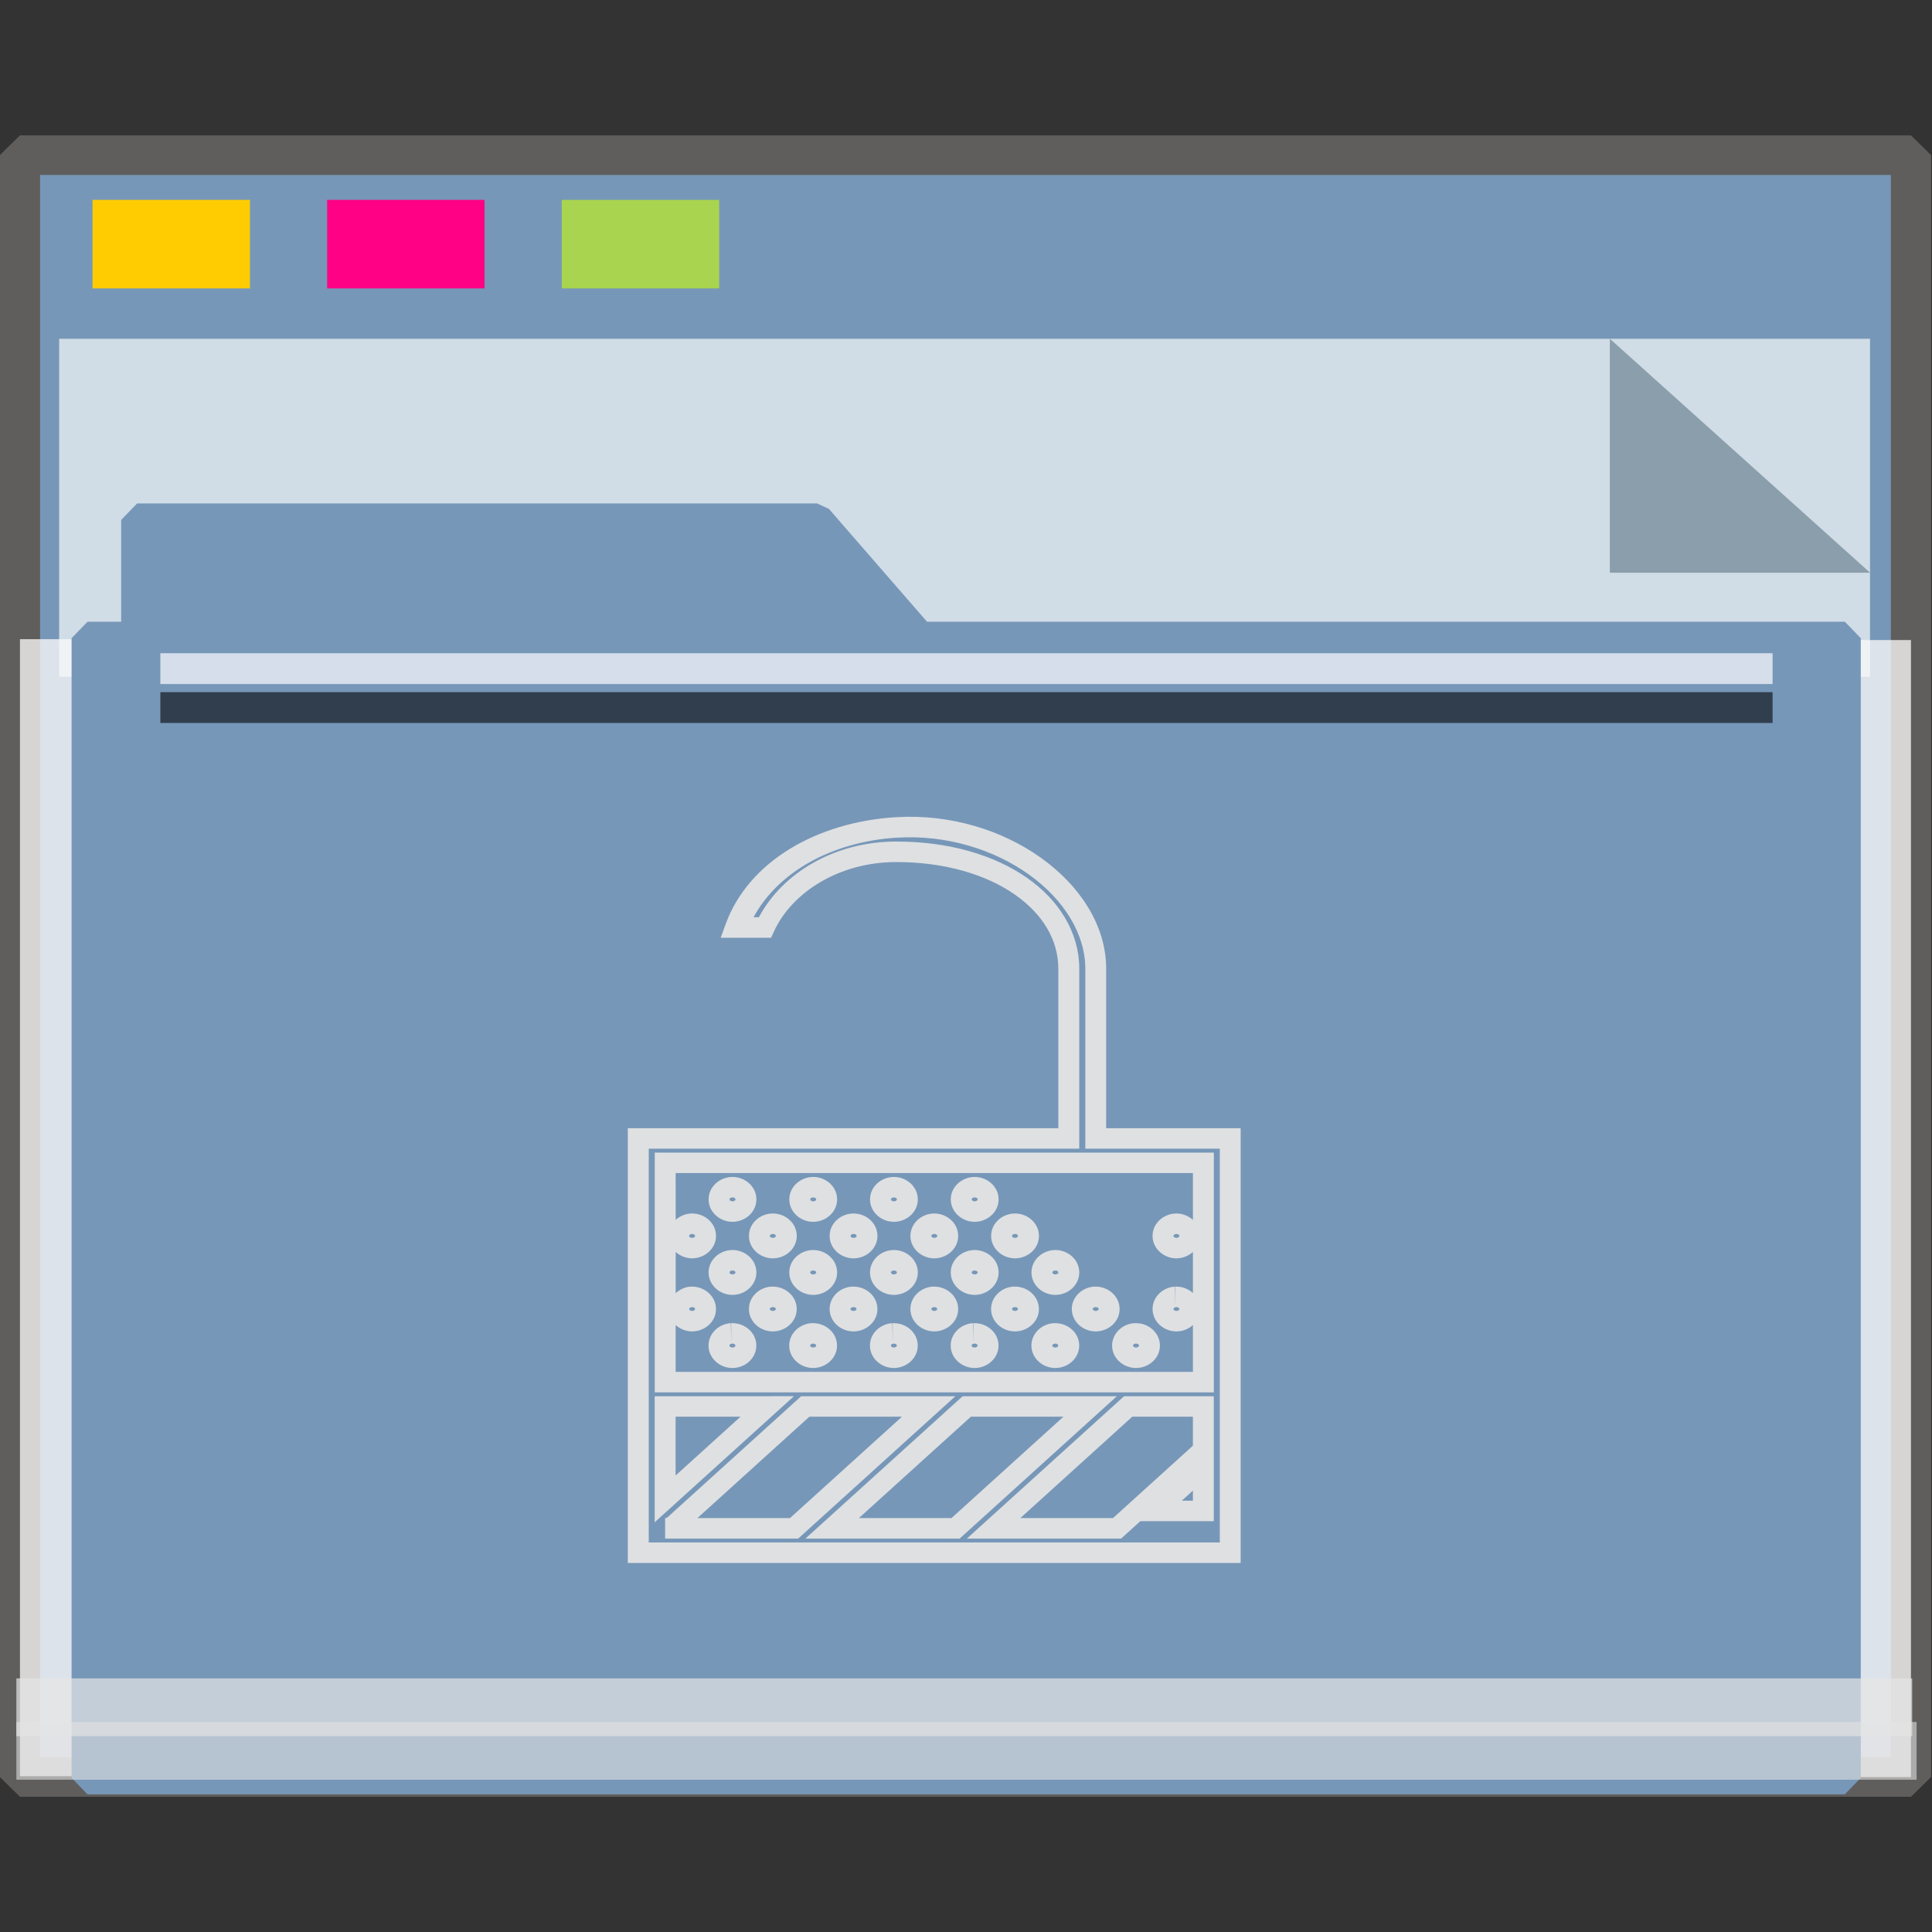 <?xml version="1.0" encoding="UTF-8" standalone="no"?>
<svg
   xmlns:dc="http://purl.org/dc/elements/1.1/"
   xmlns:cc="http://creativecommons.org/ns#"
   xmlns:rdf="http://www.w3.org/1999/02/22-rdf-syntax-ns#"
   xmlns:svg="http://www.w3.org/2000/svg"
   xmlns="http://www.w3.org/2000/svg"
   xmlns:xlink="http://www.w3.org/1999/xlink"
   xmlns:sodipodi="http://sodipodi.sourceforge.net/DTD/sodipodi-0.dtd"
   xmlns:inkscape="http://www.inkscape.org/namespaces/inkscape"
   inkscape:version="1.0beta2 (2b71d25d45, 2019-12-03)"
   sodipodi:docname="folder-unlocked.svg"
   width="64"
   version="1.1"
   height="64"
   id="svg2">
  <rect width="100%" height="100%" fill="#333333" stroke="none"/>
  <sodipodi:namedview
     inkscape:document-rotation="0"
     inkscape:current-layer="lock1"
     inkscape:window-maximized="1"
     inkscape:window-y="21"
     inkscape:window-x="0"
     inkscape:cy="35.909641"
     inkscape:cx="32"
     inkscape:zoom="27.040124"
     showgrid="false"
     id="namedview18"
     inkscape:window-height="1027"
     inkscape:window-width="1920"
     inkscape:pageshadow="2"
     inkscape:pageopacity="0"
     guidetolerance="10"
     gridtolerance="10"
     objecttolerance="10"
     borderopacity="1"
     bordercolor="#666666"
     pagecolor="#E5E5E5" />
  <defs
     id="defs5455">
    <linearGradient
       id="linearGradient4178"
       xlink:href="#linearGradient4172-5"
       y1="541.798"
       y2="499.784"
       gradientUnits="userSpaceOnUse"
       x2="0"
       gradientTransform="matrix(1 0 0 1 0 0.176)" />
    <linearGradient
       id="linearGradient4172-5">
      <stop
         style="stop-color:#3daee9"
         id="stop4174-6" />
      <stop
         offset="1"
         style="stop-color:#6cc1ef"
         id="stop4176-6" />
    </linearGradient>
    <linearGradient
       id="linearGradient4314-5">
      <stop
         style="stop-color:#ff4b00;stop-opacity:1"
         offset="0"
         id="stop4316-5" />
      <stop
         style="stop-color:#ff5500;stop-opacity:1"
         offset="1"
         id="stop4318-8" />
    </linearGradient>
  </defs>
  <g
     transform="translate(0.034,-0.875)"
     id="layer1-3"
     inkscape:label="Layer 1">
    <g
       id="g938"
       transform="matrix(0.984,0,0,0.963,-3.199,-18.562)">
      <g
         id="g1521"
         transform="matrix(0.995,0,0,1,0.645,-1.038)">
        <g
           id="g852">
          <rect
             y="26.559"
             x="3.26"
             height="55.79"
             width="63.981"
             id="rect817"
             style="opacity:1;fill:#7797B8;fill-opacity:1;fill-rule:nonzero;stroke:#5f5e5c;stroke-width:1.361;stroke-linecap:square;stroke-linejoin:bevel;stroke-miterlimit:4;stroke-dasharray:none;stroke-opacity:1;paint-order:markers stroke fill" />
          <rect
             transform="rotate(90)"
             style="opacity:1;fill:#fefbfb;fill-opacity:0.755;fill-rule:nonzero;stroke:none;stroke-width:0.069;stroke-linecap:square;stroke-linejoin:bevel;stroke-miterlimit:4;stroke-dasharray:none;stroke-opacity:0.796;paint-order:markers stroke fill"
             id="rect1500"
             width="39.113"
             height="1.928"
             x="43.239"
             y="-67.24" />
          <rect
             y="-5.875"
             x="43.209"
             height="2.615"
             width="39.113"
             id="rect1498"
             style="opacity:1;fill:#fefbfb;fill-opacity:0.755;fill-rule:nonzero;stroke:none;stroke-width:0.081;stroke-linecap:square;stroke-linejoin:bevel;stroke-miterlimit:4;stroke-dasharray:none;stroke-opacity:0.796;paint-order:markers stroke fill"
             transform="rotate(90)" />
          <g
             style="opacity:0.693"
             transform="matrix(0.267,0,0,0.377,-8.229,12.423)"
             id="g851">
            <path
               inkscape:connector-curvature="0"
               style="opacity:1;fill:#f8fafa;fill-opacity:1;fill-rule:nonzero;stroke:none;stroke-width:0.67;stroke-linecap:square;stroke-linejoin:bevel;stroke-miterlimit:4;stroke-dasharray:none;stroke-opacity:0.796;paint-order:markers stroke fill"
               d="M 47.996,54.25 H 277.469 V 85.091 H 47.996 Z"
               id="rect831" />
            <path
               style="opacity:1;fill:#93a2a5;fill-opacity:1;fill-rule:nonzero;stroke:none;stroke-width:0.211;stroke-linecap:square;stroke-linejoin:bevel;stroke-miterlimit:4;stroke-dasharray:none;stroke-opacity:0.796;paint-order:markers stroke fill"
               d="M 277.469,75.592 244.5,54.25 v 21.342 z"
               id="path1496"
               inkscape:connector-curvature="0"
               sodipodi:nodetypes="cccc" />
          </g>
          <g
             id="g1484"
             style="fill:#7797B8;fill-opacity:1;stroke:#7797B8;stroke-width:1.162;stroke-miterlimit:4;stroke-dasharray:none;stroke-opacity:1"
             transform="matrix(0.929,0,0,0.974,2.527,4.016)">
            <path
               sodipodi:nodetypes="cccccccccc"
               id="rect821"
               style="opacity:1;fill:#7797B8;fill-opacity:1;fill-rule:nonzero;stroke:#7797B8;stroke-width:1.162;stroke-linecap:square;stroke-linejoin:bevel;stroke-miterlimit:4;stroke-dasharray:none;stroke-opacity:1;paint-order:markers stroke fill"
               d="m 5.056,36.026 h 24.762 l 3.746,4.178 H 5.056 Z M 3.25,40.204 h 64 v 40.251 h -64 z"
               inkscape:connector-curvature="0" />
          </g>
          <rect
             style="opacity:1;fill:#ffcc00;fill-opacity:0.993;fill-rule:nonzero;stroke:none;stroke-width:0.477;stroke-linecap:square;stroke-linejoin:bevel;stroke-miterlimit:4;stroke-dasharray:none;stroke-opacity:1;paint-order:markers stroke fill"
             id="rect825"
             width="5.326"
             height="3.046"
             x="5.715"
             y="28.097" />
          <rect
             y="28.097"
             x="13.653"
             height="3.046"
             width="5.326"
             id="rect827"
             style="opacity:1;fill:#ff0084;fill-opacity:0.993;fill-rule:nonzero;stroke:none;stroke-width:0.477;stroke-linecap:square;stroke-linejoin:bevel;stroke-miterlimit:4;stroke-dasharray:none;stroke-opacity:1;paint-order:markers stroke fill" />
          <rect
             style="opacity:1;fill:#aad450;fill-opacity:0.993;fill-rule:nonzero;stroke:none;stroke-width:0.477;stroke-linecap:square;stroke-linejoin:bevel;stroke-miterlimit:4;stroke-dasharray:none;stroke-opacity:1;paint-order:markers stroke fill"
             id="rect829"
             width="5.326"
             height="3.046"
             x="21.591"
             y="28.097" />
          <rect
             style="opacity:0.704;fill:#E5E5E5;fill-opacity:0.997;fill-rule:nonzero;stroke:none;stroke-width:0.09;stroke-linecap:square;stroke-linejoin:bevel;stroke-miterlimit:4;stroke-dasharray:none;stroke-opacity:0.796;paint-order:markers stroke fill"
             id="rect855"
             width="64.144"
             height="1.987"
             x="3.138"
             y="78.957" />
          <rect
             y="80.456"
             x="3.138"
             height="1.987"
             width="64.293"
             id="rect853"
             style="opacity:0.597;fill:#E5E5E5;fill-opacity:0.969;fill-rule:nonzero;stroke:none;stroke-width:0.09;stroke-linecap:square;stroke-linejoin:bevel;stroke-miterlimit:4;stroke-dasharray:none;stroke-opacity:0.796;paint-order:markers stroke fill" />
          <rect
             style="opacity:0.704;fill:#fcfdff;fill-opacity:1;fill-rule:nonzero;stroke:none;stroke-width:0.061;stroke-linecap:square;stroke-linejoin:bevel;stroke-miterlimit:4;stroke-dasharray:none;stroke-opacity:0.796;paint-order:markers stroke fill"
             id="rect1504"
             width="54.548"
             height="1.06"
             x="8.01"
             y="43.692" />
          <rect
             y="45.031"
             x="8.01"
             height="1.06"
             width="54.548"
             id="rect1523"
             style="opacity:0.597;fill:#000207;fill-opacity:1;fill-rule:nonzero;stroke:none;stroke-width:0.061;stroke-linecap:square;stroke-linejoin:bevel;stroke-miterlimit:4;stroke-dasharray:none;stroke-opacity:0.796;paint-order:markers stroke fill" />
          <g
             id="g5783"
             transform="matrix(0,1.017,-0.983,0,96.597,25.588)" />
          <g
             style="fill:none;stroke:#fcfcfc;stroke-width:1.138;stroke-miterlimit:4;stroke-dasharray:none;stroke-opacity:1"
             id="g6129"
             transform="matrix(0.744,0,0,0.757,-32.535,-533.79)" />
          <g
             transform="matrix(0.753,0,0,0.766,-471.298,-498.869)"
             id="lock1"
             style="opacity:0.948;fill:none;stroke:#fbfbfb;stroke-width:1.136;stroke-miterlimit:4;stroke-dasharray:none;stroke-opacity:1">
            <path
               style="color:#E5E5E5;font-style:normal;font-variant:normal;font-weight:normal;font-stretch:normal;font-size:medium;line-height:normal;font-family:sans-serif;font-variant-ligatures:normal;font-variant-position:normal;font-variant-caps:normal;font-variant-numeric:normal;font-variant-alternates:normal;font-variant-east-asian:normal;font-feature-settings:normal;font-variation-settings:normal;text-indent:0;text-align:start;text-decoration:none;text-decoration-line:none;text-decoration-style:solid;text-decoration-color:#E5E5E5;letter-spacing:normal;word-spacing:normal;text-transform:none;writing-mode:lr-tb;direction:ltr;text-orientation:mixed;dominant-baseline:auto;baseline-shift:baseline;text-anchor:start;white-space:normal;shape-padding:0;shape-margin:0;inline-size:0;clip-rule:nonzero;display:inline;overflow:visible;visibility:visible;opacity:1;isolation:auto;mix-blend-mode:normal;color-interpolation:sRGB;color-interpolation-filters:linearRGB;solid-color:#E5E5E5;solid-opacity:1;vector-effect:none;fill:#E5E5E5;fill-opacity:0.989;fill-rule:nonzero;stroke:none;stroke-width:0.93;stroke-linecap:butt;stroke-linejoin:miter;stroke-miterlimit:4;stroke-dasharray:none;stroke-dashoffset:0;stroke-opacity:1;color-rendering:auto;image-rendering:auto;shape-rendering:auto;text-rendering:auto;enable-background:accumulate;stop-color:#E5E5E5;stop-opacity:1"
               d="m 669.572,715.668 c -3.533,0.22 -6.614,1.981 -7.64,4.8 l -0.224,0.614 h 2.264 l 0.124,-0.272 c 0.82,-1.792 2.959,-3.128 5.503,-3.128 2.207,0 4.051,0.572 5.32,1.456 1.269,0.884 1.96,2.052 1.96,3.336 v 7.162 h -12.224 -1.21 -5.91 v 11.402 8.121 h 27.537 v -8.121 -11.402 h -6.043 v -7.162 c 0,-1.933 -1.165,-3.715 -2.908,-4.966 -1.743,-1.251 -4.083,-1.993 -6.551,-1.839 z m 0.059,0.919 c 2.238,-0.139 4.376,0.543 5.937,1.663 1.561,1.12 2.523,2.656 2.523,4.223 v 8.082 h 6.043 v 10.482 7.2 h -25.658 v -7.2 -10.482 h 4.971 1.21 13.163 v -8.082 c 0,-1.613 -0.893,-3.069 -2.355,-4.087 -1.462,-1.018 -3.493,-1.625 -5.865,-1.625 -2.747,0 -5.098,1.385 -6.176,3.4 h -0.239 c 1.087,-2.017 3.501,-3.392 6.445,-3.575 z m -10.886,14.142 v 0.459 10.309 h 25.122 v -10.768 h -5.307 -15.113 z m 0.94,0.919 h 3.762 15.113 4.367 v 2.103 c -0.196,-0.176 -0.46,-0.286 -0.74,-0.287 h -0.002 c -0.569,7.4e-4 -1.074,0.438 -1.072,1.009 8.9e-4,0.57 0.505,1.005 1.072,1.006 h 0.002 c 0.28,-3.6e-4 0.543,-0.111 0.74,-0.286 v 1.842 c -0.196,-0.176 -0.46,-0.286 -0.74,-0.287 -0.015,-2.8e-4 -0.029,-2.8e-4 -0.044,0 -0.006,9e-5 -0.01,-1.5e-4 -0.015,0 l 0.015,0.92 -0.032,-0.92 c -0.539,0.036 -0.999,0.463 -0.998,1.006 v 0.002 c 9.1e-4,0.57 0.505,1.004 1.072,1.004 h 0.002 c 0.28,-3.8e-4 0.543,-0.109 0.74,-0.285 v 2.101 H 659.685 v -2.101 c 0.196,0.176 0.458,0.284 0.738,0.285 h 0.002 c 0.567,-7.6e-4 1.072,-0.434 1.072,-1.004 v -0.002 c -9e-4,-0.57 -0.505,-1.005 -1.072,-1.006 -0.02,-3.8e-4 -0.039,-6.2e-4 -0.059,0 h -0.008 -0.008 c -0.256,0.017 -0.485,0.133 -0.664,0.296 v -1.852 c 0.196,0.176 0.458,0.286 0.738,0.286 h 0.002 c 0.567,-7.4e-4 1.071,-0.436 1.072,-1.006 0.002,-0.572 -0.504,-1.009 -1.072,-1.009 h -0.002 c -0.28,3.8e-4 -0.542,0.111 -0.738,0.287 z m 2.552,0.175 c -0.569,7.5e-4 -1.074,0.439 -1.072,1.011 0.002,0.569 0.506,1.004 1.072,1.004 0.568,8.7e-4 1.074,-0.434 1.076,-1.004 v -0.002 c 4.9e-4,-0.572 -0.506,-1.011 -1.076,-1.009 z m 3.631,0 c -0.57,-8.9e-4 -1.078,0.437 -1.077,1.009 v 0.002 c 0.002,0.571 0.509,1.006 1.077,1.004 0.567,-7.4e-4 1.071,-0.435 1.072,-1.004 v -0.002 c 5.1e-4,-0.571 -0.504,-1.009 -1.072,-1.009 z m 3.626,0 c -0.57,-8.9e-4 -1.076,0.437 -1.076,1.009 v 0.002 c 0.002,0.571 0.508,1.006 1.076,1.004 0.567,-7.4e-4 1.071,-0.435 1.072,-1.004 v -0.002 c 4.9e-4,-0.571 -0.504,-1.009 -1.072,-1.009 z m 3.624,0 c -0.568,0.002 -1.073,0.439 -1.072,1.009 v 0.002 c 0.002,0.569 0.507,1.004 1.074,1.004 0.568,3.5e-4 1.074,-0.434 1.076,-1.004 v -0.002 c 5e-4,-0.572 -0.507,-1.01 -1.076,-1.009 h -0.002 z m -10.879,0.92 c 0.1,-2.1e-4 0.135,0.054 0.134,0.087 -5e-5,0.033 -0.035,0.087 -0.134,0.087 -0.099,-1.2e-4 -0.134,-0.054 -0.134,-0.087 -9e-5,-0.033 0.035,-0.087 0.134,-0.087 z m 3.627,0 c 0.099,1.4e-4 0.135,0.054 0.134,0.087 -5e-5,0.033 -0.035,0.087 -0.134,0.087 -0.099,2.2e-4 -0.136,-0.054 -0.136,-0.087 -9e-5,-0.033 0.036,-0.087 0.136,-0.087 z m 3.626,0 c 0.099,1.4e-4 0.135,0.054 0.134,0.087 -8e-5,0.033 -0.035,0.087 -0.134,0.087 -0.099,2.2e-4 -0.134,-0.054 -0.134,-0.087 -1.1e-4,-0.033 0.035,-0.087 0.134,-0.087 z m 3.627,0 h 0.002 c 0.1,-2.1e-4 0.135,0.054 0.134,0.087 -5e-5,0.033 -0.035,0.087 -0.134,0.087 h -0.002 c -0.099,-1.2e-4 -0.134,-0.054 -0.134,-0.087 -9e-5,-0.033 0.035,-0.087 0.134,-0.087 z m -9.069,0.721 c -0.569,7.4e-4 -1.074,0.438 -1.072,1.009 9.2e-4,0.57 0.505,1.005 1.072,1.006 0.569,8.9e-4 1.075,-0.434 1.076,-1.006 0.002,-0.573 -0.506,-1.011 -1.076,-1.009 z m 3.629,0 c -0.57,-8.9e-4 -1.077,0.436 -1.076,1.009 9.1e-4,0.572 0.507,1.007 1.076,1.006 0.567,-7.4e-4 1.072,-0.436 1.072,-1.006 0.002,-0.572 -0.504,-1.009 -1.072,-1.009 z m 3.626,0 c -0.569,7.4e-4 -1.074,0.438 -1.072,1.009 9e-4,0.57 0.505,1.005 1.072,1.006 h 0.002 c 0.567,-7.4e-4 1.072,-0.436 1.072,-1.006 0.002,-0.572 -0.504,-1.009 -1.072,-1.009 z m 3.626,0 c -0.569,7.4e-4 -1.074,0.438 -1.072,1.009 8.9e-4,0.57 0.505,1.005 1.072,1.006 0.569,8.9e-4 1.077,-0.434 1.077,-1.006 0.002,-0.573 -0.507,-1.011 -1.077,-1.009 z m -14.508,0.92 h 0.002 c 0.097,8.8e-4 0.133,0.054 0.133,0.087 -5e-5,0.033 -0.036,0.086 -0.133,0.087 -0.099,-1.3e-4 -0.134,-0.054 -0.134,-0.087 -9e-5,-0.033 0.035,-0.086 0.133,-0.087 z m 3.629,0 c 0.1,-2.1e-4 0.135,0.054 0.134,0.087 -6e-5,0.033 -0.035,0.087 -0.134,0.087 -0.099,-1.3e-4 -0.136,-0.054 -0.136,-0.087 -9e-5,-0.033 0.037,-0.087 0.136,-0.087 z m 3.626,0 h 0.002 c 0.099,1.3e-4 0.135,0.054 0.134,0.087 -5e-5,0.033 -0.035,0.087 -0.134,0.087 h -0.002 c -0.099,2e-4 -0.134,-0.054 -0.134,-0.087 -8e-5,-0.033 0.035,-0.087 0.134,-0.087 z m 3.627,0 h 0.002 c 0.097,8.8e-4 0.133,0.054 0.133,0.087 -5e-5,0.033 -0.036,0.086 -0.133,0.087 -0.099,-1.3e-4 -0.134,-0.054 -0.134,-0.087 -1e-4,-0.033 0.035,-0.086 0.133,-0.087 z m 3.627,0 c 0.1,-2.1e-4 0.136,0.054 0.136,0.087 -6e-5,0.033 -0.037,0.087 -0.136,0.087 -0.099,-1.3e-4 -0.134,-0.054 -0.134,-0.087 -8e-5,-0.033 0.035,-0.087 0.134,-0.087 z m 7.253,0 h 0.002 c 0.097,8.8e-4 0.133,0.054 0.133,0.087 -6e-5,0.033 -0.036,0.086 -0.133,0.087 -0.099,-1.3e-4 -0.134,-0.054 -0.134,-0.087 -6e-5,-0.033 0.035,-0.086 0.133,-0.087 z m -19.949,0.721 c -0.569,7.7e-4 -1.074,0.438 -1.072,1.009 9e-4,0.57 0.505,1.005 1.072,1.006 0.569,8.8e-4 1.075,-0.434 1.076,-1.006 0.002,-0.573 -0.506,-1.011 -1.076,-1.009 z m 3.631,0 c -0.57,-8.8e-4 -1.079,0.436 -1.077,1.009 9.2e-4,0.572 0.509,1.007 1.077,1.006 0.567,-7.6e-4 1.072,-0.436 1.072,-1.006 0.002,-0.572 -0.504,-1.009 -1.072,-1.009 z m 3.626,0 c -0.57,-8.8e-4 -1.077,0.436 -1.076,1.009 9e-4,0.572 0.507,1.007 1.076,1.006 0.567,-7.6e-4 1.072,-0.436 1.072,-1.006 0.002,-0.572 -0.504,-1.009 -1.072,-1.009 z m 3.624,0 c -0.568,0.002 -1.074,0.438 -1.072,1.009 9e-4,0.57 0.507,1.005 1.074,1.006 0.568,3.4e-4 1.075,-0.435 1.076,-1.006 0.002,-0.573 -0.506,-1.01 -1.076,-1.009 z m 3.627,0 c -0.569,7.7e-4 -1.074,0.438 -1.072,1.009 9.1e-4,0.57 0.505,1.005 1.072,1.006 0.569,8.8e-4 1.075,-0.434 1.076,-1.006 0.002,-0.573 -0.506,-1.011 -1.076,-1.009 z m -14.506,0.92 c 0.1,-2.1e-4 0.135,0.054 0.134,0.087 -5e-5,0.033 -0.035,0.087 -0.134,0.087 -0.099,-1.3e-4 -0.134,-0.054 -0.134,-0.087 -9e-5,-0.033 0.035,-0.087 0.134,-0.087 z m 3.627,0 c 0.099,1.3e-4 0.135,0.054 0.134,0.087 -5e-5,0.033 -0.035,0.087 -0.134,0.087 -0.099,2.2e-4 -0.136,-0.054 -0.136,-0.087 -9e-5,-0.033 0.036,-0.087 0.136,-0.087 z m 3.626,0 c 0.099,1.3e-4 0.135,0.054 0.134,0.087 -8e-5,0.033 -0.035,0.087 -0.134,0.087 -0.099,2.2e-4 -0.134,-0.054 -0.134,-0.087 -1.1e-4,-0.033 0.035,-0.087 0.134,-0.087 z m 3.627,0 h 0.002 c 0.1,-2.1e-4 0.135,0.054 0.134,0.087 -5e-5,0.033 -0.035,0.087 -0.134,0.087 h -0.002 c -0.099,-1.3e-4 -0.134,-0.054 -0.134,-0.087 -9e-5,-0.033 0.035,-0.087 0.134,-0.087 z m 3.627,0 c 0.1,-2.1e-4 0.135,0.054 0.134,0.087 -6e-5,0.033 -0.035,0.087 -0.134,0.087 -0.099,-1.3e-4 -0.134,-0.054 -0.134,-0.087 -8e-5,-0.033 0.035,-0.087 0.134,-0.087 z m -12.767,0.723 c -0.541,0.034 -1.002,0.461 -1.002,1.006 v 0.002 c 9.2e-4,0.57 0.505,1.004 1.072,1.004 0.569,8.6e-4 1.075,-0.433 1.076,-1.004 v -0.002 c -9e-4,-0.572 -0.507,-1.007 -1.076,-1.006 -0.013,-2.3e-4 -0.027,-2.3e-4 -0.04,0 h -0.015 z m 3.626,0 c -0.541,0.034 -1.002,0.461 -1.002,1.006 v 0.002 c 9.1e-4,0.572 0.507,1.006 1.076,1.004 0.567,-7.6e-4 1.072,-0.434 1.072,-1.004 v -0.002 c -9e-4,-0.57 -0.505,-1.005 -1.072,-1.006 -0.02,-3.8e-4 -0.039,-6.2e-4 -0.059,0 h -0.007 z m 3.626,0 c -0.539,0.036 -0.999,0.463 -0.998,1.006 v 0.002 c 9e-4,0.57 0.505,1.004 1.072,1.004 h 0.002 c 0.567,-7.6e-4 1.072,-0.434 1.072,-1.004 v -0.002 c -9e-4,-0.57 -0.505,-1.005 -1.072,-1.006 -0.02,-4.1e-4 -0.04,-6.4e-4 -0.06,0 h -0.007 z m 3.629,0 c -0.541,0.034 -1.002,0.461 -1.002,1.006 v 0.002 c 8.9e-4,0.57 0.505,1.004 1.072,1.004 0.569,8.6e-4 1.077,-0.433 1.077,-1.004 v -0.002 c -9e-4,-0.572 -0.509,-1.007 -1.077,-1.006 -0.014,-2.3e-4 -0.027,-2.6e-4 -0.04,0 h -0.015 z m 3.627,0 c -0.541,0.034 -1.002,0.461 -1.002,1.006 v 0.002 c 9.1e-4,0.572 0.507,1.006 1.076,1.004 0.567,-7.6e-4 1.072,-0.434 1.072,-1.004 v -0.002 c -8.9e-4,-0.57 -0.505,-1.005 -1.072,-1.006 -0.02,-3.8e-4 -0.039,-6.2e-4 -0.059,0 h -0.008 z m -18.078,0.92 c 8.1e-4,-9e-5 8.8e-4,5e-5 0.002,0 h 0.006 0.007 c 0.098,1.1e-4 0.132,0.052 0.133,0.086 -6.6e-4,0.033 -0.035,0.085 -0.131,0.086 -0.099,-1.2e-4 -0.134,-0.053 -0.134,-0.086 -2e-5,-0.03 0.032,-0.078 0.119,-0.086 z m 3.627,0 c 8.1e-4,-8e-5 8.8e-4,5e-5 0.002,0 h 0.006 0.008 c 0.098,-2.1e-4 0.132,0.052 0.133,0.086 -6.6e-4,0.033 -0.034,0.086 -0.133,0.086 -0.099,-1.2e-4 -0.136,-0.053 -0.136,-0.086 -2e-5,-0.03 0.033,-0.078 0.121,-0.086 z m 3.627,0 h 0.007 0.008 c 0.098,1.1e-4 0.132,0.052 0.133,0.086 -6.7e-4,0.033 -0.035,0.086 -0.133,0.086 h -0.002 c -0.099,2.1e-4 -0.134,-0.052 -0.134,-0.086 -3e-5,-0.03 0.031,-0.079 0.121,-0.086 z m 3.626,0 c 8e-4,-9e-5 8.6e-4,5e-5 0.002,0 h 0.007 0.007 c 0.098,1.1e-4 0.132,0.052 0.133,0.086 -6.6e-4,0.033 -0.035,0.085 -0.131,0.086 -0.099,-1.2e-4 -0.134,-0.053 -0.134,-0.086 -4e-5,-0.03 0.03,-0.078 0.118,-0.086 z m 3.627,0 c 8.1e-4,-8e-5 8.7e-4,5e-5 0.002,0 h 0.007 0.007 c 0.098,-2.1e-4 0.133,0.052 0.134,0.086 -6.6e-4,0.033 -0.036,0.086 -0.134,0.086 -0.099,-1.2e-4 -0.134,-0.053 -0.134,-0.086 -3e-5,-0.03 0.031,-0.078 0.119,-0.086 z m 3.627,0 c 8.1e-4,-8e-5 8.6e-4,5e-5 0.002,0 h 0.007 0.007 c 0.098,1.1e-4 0.132,0.052 0.133,0.086 -6.8e-4,0.033 -0.035,0.086 -0.133,0.086 -0.099,2.1e-4 -0.136,-0.052 -0.136,-0.086 -2e-5,-0.03 0.033,-0.078 0.121,-0.086 z m 3.627,0 c 8.1e-4,-9e-5 8.7e-4,5e-5 0.002,0 h 0.006 0.007 c 0.098,1.1e-4 0.132,0.052 0.133,0.086 -6.4e-4,0.033 -0.035,0.085 -0.131,0.086 -0.099,-1.2e-4 -0.134,-0.053 -0.134,-0.086 -3e-5,-0.03 0.032,-0.078 0.119,-0.086 z m -20.01,0.721 c -0.539,0.036 -0.999,0.463 -0.998,1.006 -5.1e-4,0.571 0.504,1.007 1.072,1.008 0.57,8.8e-4 1.077,-0.436 1.076,-1.009 -9.1e-4,-0.572 -0.507,-1.006 -1.076,-1.004 -0.014,-2.7e-4 -0.028,-2.7e-4 -0.042,0 -0.006,8e-5 -0.01,-1.8e-4 -0.015,0 l 0.015,0.919 z m 3.631,0 c -0.541,0.034 -1.004,0.461 -1.004,1.006 -4.8e-4,0.572 0.508,1.009 1.077,1.008 0.569,-7.3e-4 1.074,-0.438 1.072,-1.009 -8.9e-4,-0.57 -0.505,-1.004 -1.072,-1.004 -0.02,-4.1e-4 -0.04,-6.5e-4 -0.06,0 h -0.007 z m 3.626,0 c -0.541,0.034 -1.002,0.461 -1.002,1.006 -5e-4,0.572 0.506,1.009 1.076,1.008 0.569,-7.2e-4 1.074,-0.438 1.072,-1.009 -9.1e-4,-0.57 -0.505,-1.004 -1.072,-1.004 -0.014,-2.8e-4 -0.029,-2.8e-4 -0.044,0 -0.006,8e-5 -0.01,-1.8e-4 -0.015,0 l 0.015,0.919 z m 3.624,0 c -0.539,0.036 -0.999,0.463 -0.998,1.006 -5.1e-4,0.571 0.506,1.007 1.074,1.008 0.57,3.6e-4 1.077,-0.437 1.076,-1.009 -9.1e-4,-0.572 -0.509,-1.006 -1.077,-1.004 -0.014,-2.4e-4 -0.028,-2.7e-4 -0.042,0 -0.006,8e-5 -0.01,-1.8e-4 -0.015,0 l 0.015,0.919 z m 3.631,0 c -0.541,0.034 -1.002,0.461 -1.002,1.006 -5.1e-4,0.571 0.504,1.007 1.072,1.008 0.57,8.8e-4 1.077,-0.436 1.076,-1.009 -8.9e-4,-0.572 -0.507,-1.006 -1.076,-1.004 -0.013,-2.3e-4 -0.027,-2.4e-4 -0.04,0 h -0.015 z m 3.627,0 c -0.541,0.034 -1.004,0.461 -1.004,1.006 -4.9e-4,0.572 0.508,1.009 1.077,1.008 0.569,-7.3e-4 1.074,-0.438 1.072,-1.009 -9e-4,-0.57 -0.505,-1.004 -1.072,-1.004 -0.02,-4.1e-4 -0.04,-6.5e-4 -0.06,0 h -0.007 z m -18.075,0.919 h 0.004 0.008 c 0.099,-2.1e-4 0.134,0.054 0.134,0.087 v 0.002 c 8e-5,0.033 -0.035,0.086 -0.134,0.086 -0.099,-1.3e-4 -0.135,-0.052 -0.134,-0.086 v -0.002 -0.002 c -3e-5,-0.03 0.03,-0.079 0.123,-0.086 z m 3.624,0 h 0.002 0.007 0.007 c 0.099,1.3e-4 0.134,0.054 0.134,0.087 10e-5,0.033 -0.035,0.087 -0.134,0.087 -0.1,2.1e-4 -0.136,-0.054 -0.136,-0.087 -2e-5,-0.03 0.03,-0.081 0.121,-0.087 z m 3.627,0 h 0.002 0.006 0.007 c 0.099,1.3e-4 0.134,0.054 0.134,0.087 9e-5,0.033 -0.035,0.087 -0.134,0.087 -0.1,2.1e-4 -0.135,-0.054 -0.134,-0.087 -4e-5,-0.03 0.03,-0.081 0.121,-0.087 z m 3.629,0 h 0.006 0.008 c 0.099,-2.1e-4 0.134,0.054 0.134,0.087 9e-5,0.033 -0.035,0.087 -0.134,0.087 h -0.002 c -0.099,-1.1e-4 -0.135,-0.054 -0.134,-0.087 v -0.002 c -3e-5,-0.03 0.03,-0.079 0.123,-0.086 z m 3.627,0 h 0.004 0.008 c 0.099,-2.1e-4 0.134,0.054 0.134,0.087 v 0.002 c 10e-5,0.033 -0.035,0.086 -0.134,0.086 -0.099,-1.3e-4 -0.135,-0.052 -0.134,-0.086 v -0.002 c -3e-5,-0.031 0.03,-0.081 0.123,-0.087 z m 3.624,0 h 0.002 0.006 0.008 c 0.099,1.3e-4 0.134,0.054 0.134,0.087 10e-5,0.033 -0.035,0.087 -0.134,0.087 -0.1,2.1e-4 -0.136,-0.054 -0.136,-0.087 -2e-5,-0.03 0.03,-0.081 0.121,-0.087 z m -21.613,2.363 v 0.459 5.201 l 6.258,-5.661 z m 6.581,0 -0.134,0.122 -5.868,5.312 c -0.025,0.022 -0.066,0.038 -0.109,0.038 v 0.92 h 5.979 l 7.062,-6.392 z m 7.257,0 -0.136,0.122 -6.927,6.27 h 6.929 l 7.063,-6.392 z m 7.252,0 -0.134,0.122 -6.927,6.27 h 6.93 l 0.862,-0.78 h 3.301 v -2.987 -0.487 -2.137 z m -20.149,0.92 h 2.916 l -2.916,2.639 z m 6.009,0 h 4.16 l -5.029,4.551 h -4.159 z m 7.257,0 h 4.159 l -5.029,4.551 h -4.159 z m 7.252,0 h 2.725 v 1.301 l -3.59,3.25 h -4.162 z m 2.725,3.319 v 0.451 h -0.498 z"
               id="path861"
               inkscape:connector-curvature="0"
               sodipodi:nodetypes="cccccscsccccccccccsccccsccccccccccscscccccccccccccccccccccccccccccccccccccccccccccccccccccccccccccccccccccccccccccccccccccccccccccccccccccccccccccccccccccccccccccccccccccccccccccccccccccccccccccccccccccccccccccccccccccccccccccccccccccccccccccccccccccccccccccccccccccccccccccccccccccccccccccccccccccccccccccccccccccccccccccccccccccccccccccccccccccccccccccccccccccccccccccccccccccccccccccccccccccccccccccccccccccccccccccccccccccccccccccccccccccccccccccccccccccccccccccccccccccccccccccccccccccccccccccccccccccccccccccccccccccccccccccc" />
          </g>
        </g>
      </g>
    </g>
  </g>
</svg>
